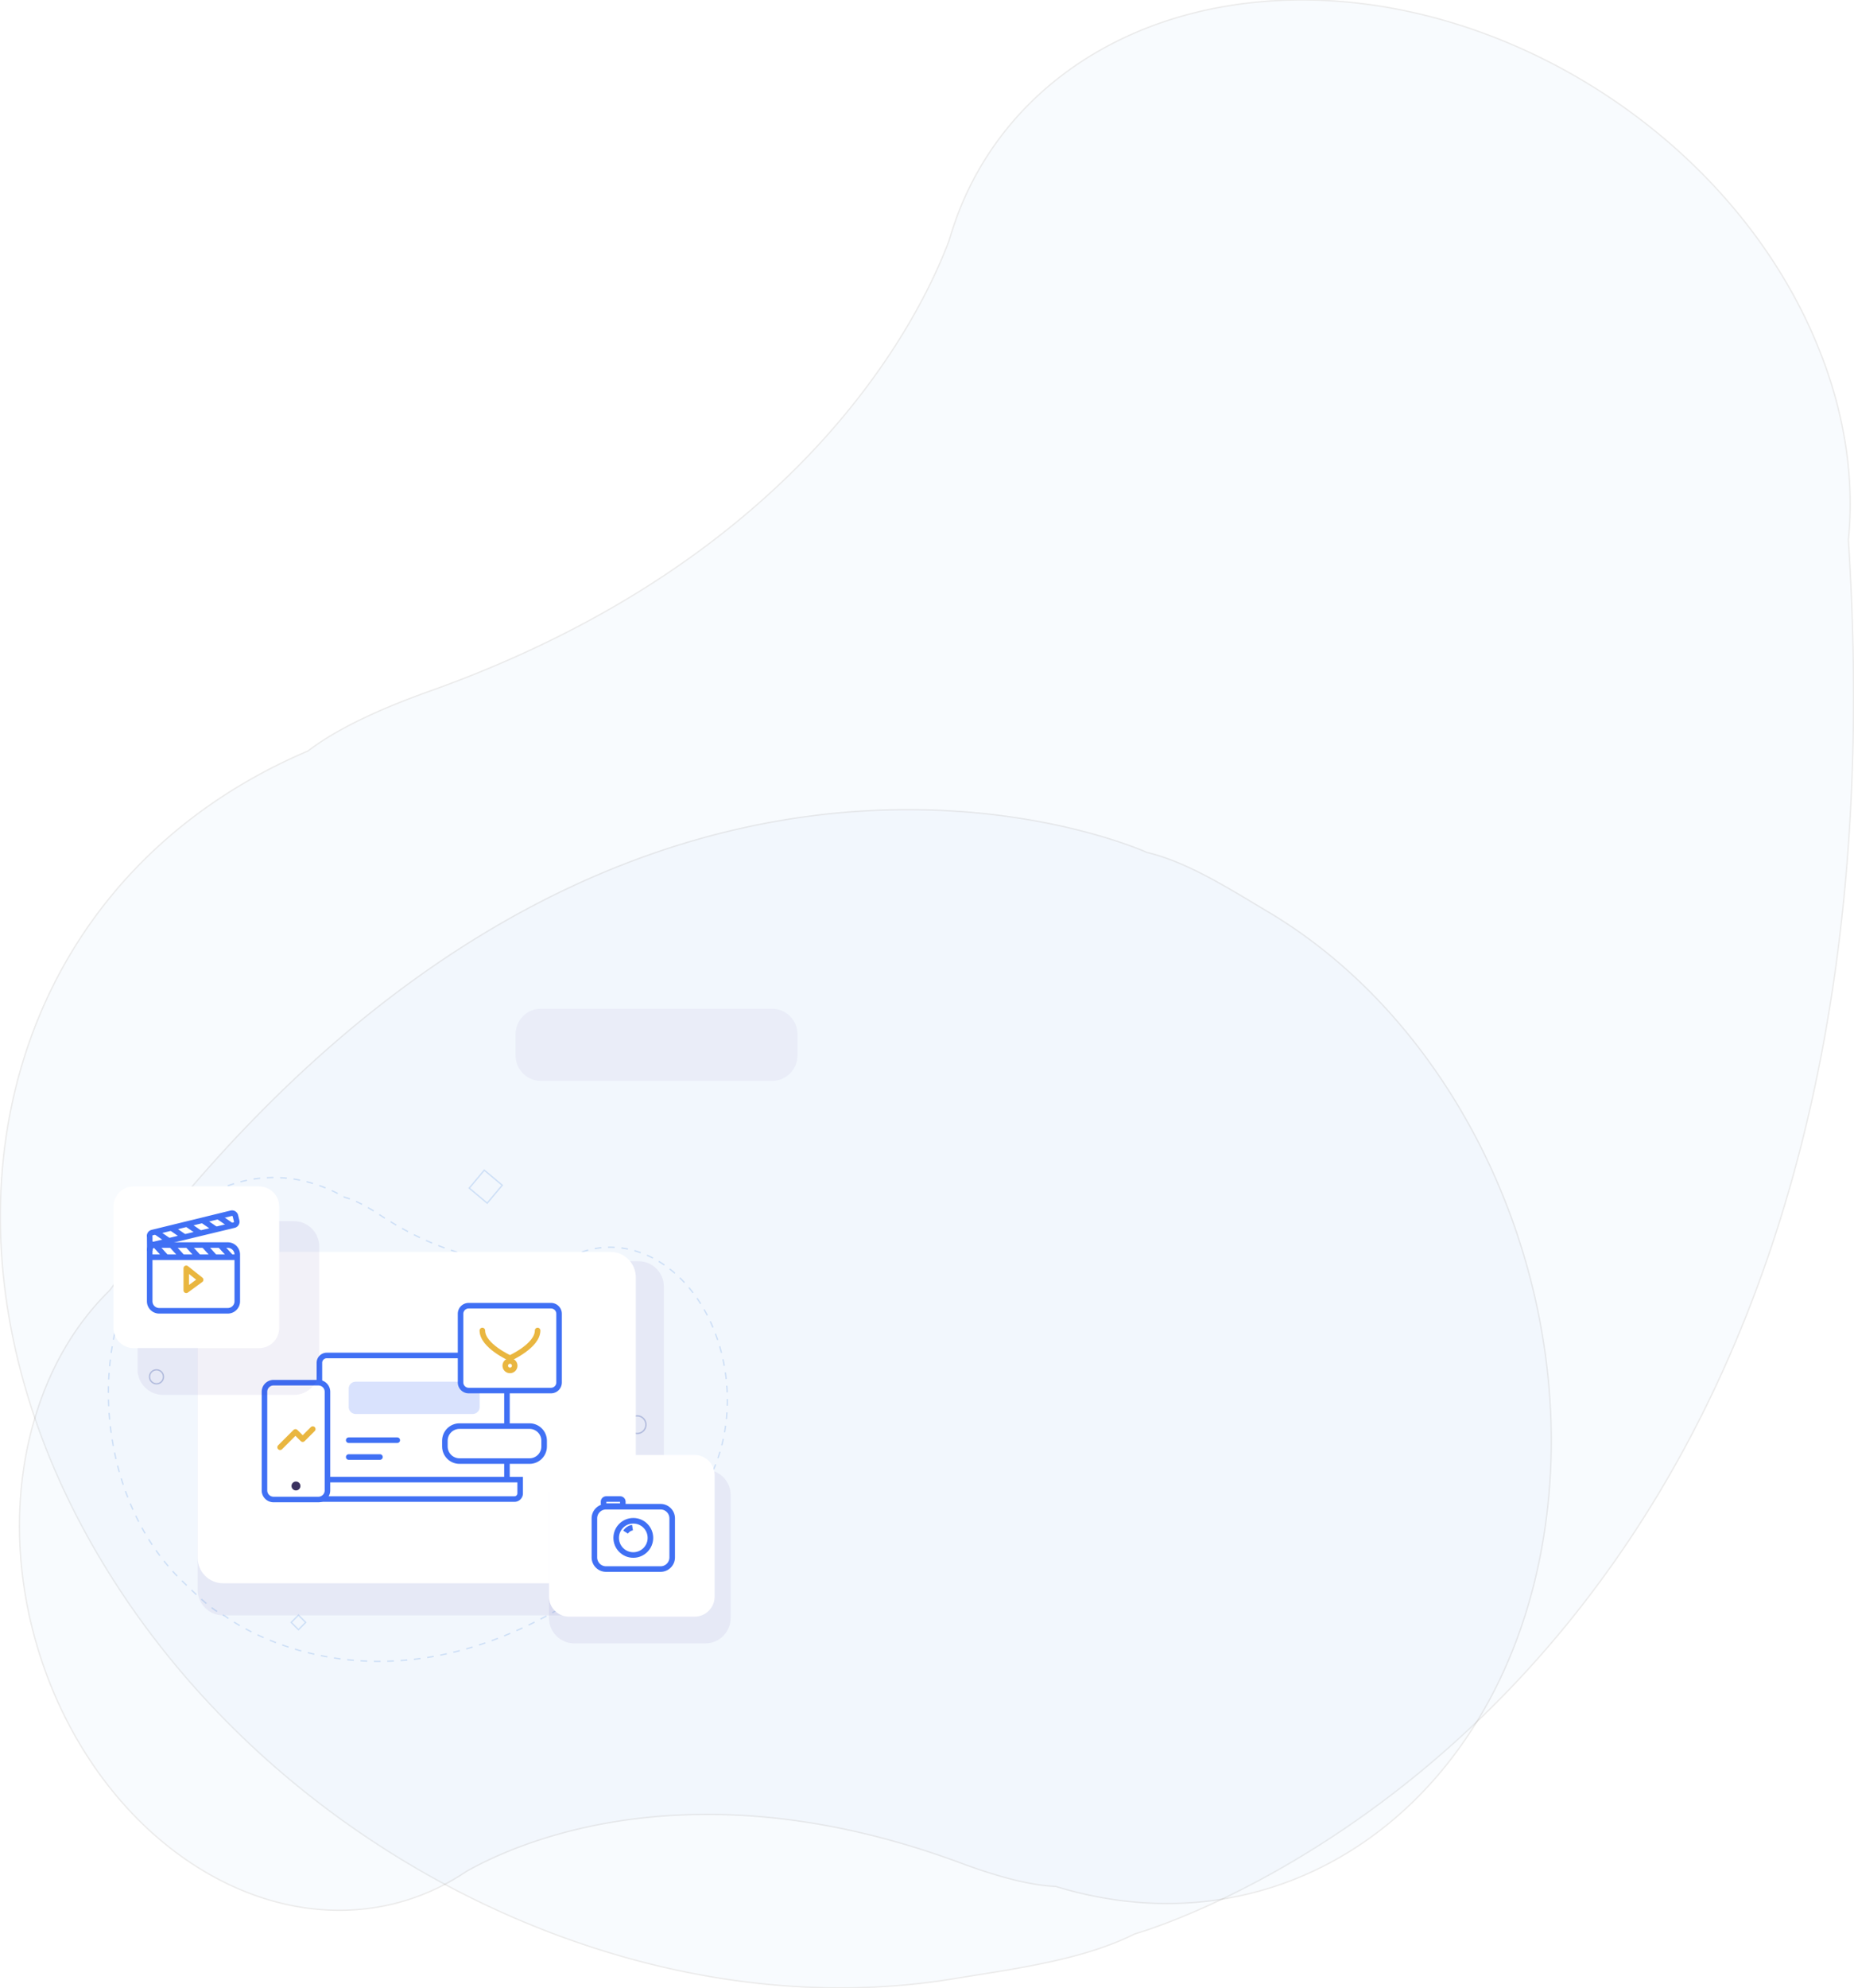 <svg xmlns="http://www.w3.org/2000/svg" width="1388" height="1488" viewBox="0 0 1388 1488"><defs><filter id="1vzka" width="160%" height="164%" x="-20%" y="-22%" filterUnits="objectBoundingBox"><feGaussianBlur in="SourceGraphic" result="FeGaussianBlur1050Out" stdDeviation="16 16"/></filter><filter id="1vzkb" width="188%" height="188%" x="-34%" y="-34%" filterUnits="objectBoundingBox"><feGaussianBlur in="SourceGraphic" result="FeGaussianBlur1071Out" stdDeviation="16 16"/></filter><filter id="1vzkc" width="172%" height="260%" x="-26%" y="-70%" filterUnits="objectBoundingBox"><feGaussianBlur in="SourceGraphic" result="FeGaussianBlur1083Out" stdDeviation="16 16"/></filter><filter id="1vzkd" width="188%" height="188%" x="-34%" y="-34%" filterUnits="objectBoundingBox"><feGaussianBlur in="SourceGraphic" result="FeGaussianBlur1195Out" stdDeviation="16 16"/></filter></defs><g><g opacity=".08"><path fill="#accaf0" d="M1362.163 262.304C1294.272 91.18 1096.301-24.326 919.98 4.31c-97.03 15.758-171.802 73.488-203.202 156.884l-.057.25a245.325 245.325 0 0 0-6.125 18.472c-21.8 58.038-109.637 237.83-388.858 337.38-42.758 15.235-72.204 30.233-91.13 44.781C-9.073 663.933-71.856 945.514 90.382 1191c136.73 206.895 394.751 327.201 622.37 290.193 47.732-7.76 98.092-14.3 136.822-33.768 0 0 591.197-163.011 534.218-1043.363 4.628-45.957-2.773-94.463-21.629-141.758z"/><path fill="none" stroke="#000" stroke-miterlimit="20" d="M1362.163 262.304C1294.272 91.18 1096.301-24.326 919.98 4.31c-97.03 15.758-171.802 73.488-203.202 156.884l-.057.25a245.325 245.325 0 0 0-6.125 18.472c-21.8 58.038-109.637 237.83-388.858 337.38-42.758 15.235-72.204 30.233-91.13 44.781C-9.073 663.933-71.856 945.514 90.382 1191c136.73 206.895 394.751 327.201 622.37 290.193 47.732-7.76 98.092-14.3 136.822-33.768 0 0 591.197-163.011 534.218-1043.363 4.628-45.957-2.773-94.463-21.629-141.758z"/></g><g opacity=".08"><path fill="#accaf0" d="M28.44 1053.984c-41.705 125.661 13.966 280.813 124.342 346.547 60.74 36.173 128.621 38.934 184.472 7.505l.147-.111a176.518 176.518 0 0 0 11.914-7.345c38.84-21.898 170.344-80.343 370.194-6.11 30.598 11.373 53.754 16.722 70.906 17.456 179.131 54.684 343.889-71.421 367.99-281.664 20.316-177.19-66.218-362.746-208.727-447.58-29.883-17.791-60.65-37.469-90.988-44.647 0 0-401.06-183.49-776.636 327.854-23.794 23.179-42.14 53.323-53.614 88.095z"/><path fill="none" stroke="#000" stroke-miterlimit="20" d="M28.44 1053.984c-41.705 125.661 13.966 280.813 124.342 346.547 60.74 36.173 128.621 38.934 184.472 7.505l.147-.111a176.518 176.518 0 0 0 11.914-7.345c38.84-21.898 170.344-80.343 370.194-6.11 30.598 11.373 53.754 16.722 70.906 17.456 179.131 54.684 343.889-71.421 367.99-281.664 20.316-177.19-66.218-362.746-208.727-447.58-29.883-17.791-60.65-37.469-90.988-44.647 0 0-401.06-183.49-776.636 327.854-23.794 23.179-42.14 53.323-53.614 88.095z"/></g><g opacity=".52"><path fill="none" stroke="#accaf0" stroke-miterlimit="20" d="M223.428 1219.728v0L218 1214.3v0l5.428-5.428v0l5.428 5.428v0z"/></g><g opacity=".52"><path fill="none" stroke="#accaf0" stroke-dasharray="5 5" stroke-miterlimit="20" d="M529.449 1109.652c26.56-48.284 17.134-117.143-21.055-153.803-21.016-20.174-47.539-27.17-72.078-19.012l-.067.034a68.574 68.574 0 0 0-5.286 2.005c-17.067 5.69-73.592 18.476-146.35-29.412-11.139-7.334-19.831-11.541-26.53-13.323-66.17-38.03-141.25-.177-167.694 84.546-22.288 71.403-3.152 155.477 46.158 202.796 10.339 9.922 20.875 20.701 32.25 26.281 0 0 143.227 110.353 332.425-68.365 11.244-7.518 20.902-18.38 28.227-31.747z"/></g><g opacity=".31"><path fill="none" stroke="#3c58a4" stroke-miterlimit="20" d="M470.358 1066.306c0-3.66 2.963-6.628 6.618-6.628 3.655 0 6.618 2.967 6.618 6.628s-2.963 6.629-6.618 6.629c-3.655 0-6.618-2.968-6.618-6.629z"/></g><g opacity=".52"><path fill="none" stroke="#accaf0" stroke-miterlimit="20" d="M362.57 875.824v0L376 887.093v0l-11.269 13.43v0l-13.43-11.27v0z"/></g><g><g filter="url(#1vzka)" opacity=".06"><path fill="#200a82" d="M167 1209c-10.493 0-19-8.507-19-19V963c0-10.493 8.507-19 19-19h311c10.493 0 19 8.507 19 19v227c0 10.493-8.507 19-19 19z"/></g><g><path fill="#fff" d="M167 1185c-10.493 0-19-8.507-19-19V956c0-10.493 8.507-19 19-19h290c10.493 0 19 8.507 19 19v210c0 10.493-8.507 19-19 19z"/></g></g><g opacity=".31"><path fill="none" stroke="#3c58a4" stroke-miterlimit="20" d="M111.957 1030.482a5.218 5.218 0 0 1 5.213-5.222 5.218 5.218 0 0 1 5.214 5.222 5.218 5.218 0 0 1-5.214 5.222 5.218 5.218 0 0 1-5.213-5.222z"/></g><g><g><g filter="url(#1vzkb)" opacity=".06"><path fill="#200a82" d="M430 1230c-10.493 0-19-8.507-19-19v-92c0-10.493 8.507-19 19-19h98c10.493 0 19 8.507 19 19v92c0 10.493-8.507 19-19 19z"/></g><g><path fill="#fff" d="M426 1210c-8.284 0-15-6.716-15-15v-91c0-8.284 6.716-15 15-15h94c8.284 0 15 6.716 15 15v91c0 8.284-6.716 15-15 15z"/></g></g></g><g filter="url(#1vzkc)" opacity=".04"><path fill="#200a82" d="M405 809c-10.493 0-19-8.507-19-19v-16c0-10.493 8.507-19 19-19h173c10.493 0 19 8.507 19 19v16c0 10.493-8.507 19-19 19z"/></g><g><g><path fill="#fff" d="M453.718 1174.381a8.718 8.718 0 0 1-8.718-8.718v-29.24a8.718 8.718 0 0 1 8.718-8.717h40.803a8.718 8.718 0 0 1 8.718 8.718v29.239a8.718 8.718 0 0 1-8.718 8.718z"/><path fill="none" stroke="#4070f4" stroke-miterlimit="20" stroke-width="4.16" d="M453.718 1174.381a8.718 8.718 0 0 1-8.718-8.718v-29.24a8.718 8.718 0 0 1 8.718-8.717h40.803a8.718 8.718 0 0 1 8.718 8.718v29.239a8.718 8.718 0 0 1-8.718 8.718z"/></g><g><path fill="#fff" d="M461.304 1151.043c0-7.078 5.738-12.815 12.816-12.815s12.815 5.737 12.815 12.815c0 7.078-5.737 12.816-12.815 12.816-7.078 0-12.816-5.738-12.816-12.816z"/><path fill="none" stroke="#4070f4" stroke-miterlimit="20" stroke-width="4.16" d="M461.304 1151.043c0-7.078 5.738-12.815 12.816-12.815s12.815 5.737 12.815 12.815c0 7.078-5.737 12.816-12.815 12.816-7.078 0-12.816-5.738-12.816-12.816z"/></g><g><path fill="none" stroke="#4070f4" stroke-miterlimit="20" stroke-width="4.16" d="M468.36 1146.75a7.48 7.48 0 0 1 5.16-3.371"/></g><g><path fill="#fff" d="M453.854 1127.242a2 2 0 0 1-2-2v-1.269a2 2 0 0 1 2-2h10.426a2 2 0 0 1 2 2v1.27a2 2 0 0 1-2 2z"/><path fill="none" stroke="#4070f4" stroke-miterlimit="20" stroke-width="4.16" d="M453.854 1127.242a2 2 0 0 1-2-2v-1.269a2 2 0 0 1 2-2h10.426a2 2 0 0 1 2 2v1.27a2 2 0 0 1-2 2z"/></g></g><g><g><path fill="#fff" d="M239.48 1107.44a.352.352 0 0 1-.353-.352v-87.07a5.495 5.495 0 0 1 5.495-5.495h129.424a5.495 5.495 0 0 1 5.495 5.495v87.07a.352.352 0 0 1-.352.352z"/><path fill="none" stroke="#4070f4" stroke-miterlimit="20" stroke-width="4.16" d="M239.48 1107.44a.352.352 0 0 1-.353-.352v-87.07a5.495 5.495 0 0 1 5.495-5.495h129.424a5.495 5.495 0 0 1 5.495 5.495v87.07a.352.352 0 0 1-.352.352z"/></g><g><path fill="#fff" d="M233.514 1121.987a4.264 4.264 0 0 1-4.264-4.264v-10.283h160.168v10.283a4.264 4.264 0 0 1-4.264 4.264z"/><path fill="none" stroke="#4070f4" stroke-miterlimit="20" stroke-width="4.16" d="M233.514 1121.987a4.264 4.264 0 0 1-4.264-4.264v-10.283 0h160.168v10.283a4.264 4.264 0 0 1-4.264 4.264z"/></g><g><path fill="#fff" d="M261.059 1077.92h36.35"/><path fill="none" stroke="#4070f4" stroke-linecap="round" stroke-miterlimit="20" stroke-width="4.16" d="M261.059 1077.92h36.35"/></g><g><path fill="#fff" d="M261.059 1090.517h23.397"/><path fill="none" stroke="#4070f4" stroke-linecap="round" stroke-miterlimit="20" stroke-width="4.16" d="M261.059 1090.517h23.397"/></g><g><path fill="#fff" d="M344.01 1093.566c-6.044 0-10.943-4.9-10.943-10.943v-4.294c0-6.043 4.9-10.943 10.943-10.943h52.418c6.043 0 10.942 4.9 10.942 10.943v4.294c0 6.043-4.899 10.943-10.942 10.943z"/><path fill="none" stroke="#4070f4" stroke-miterlimit="20" stroke-width="4.16" d="M344.01 1093.566c-6.044 0-10.943-4.9-10.943-10.943v-4.294c0-6.043 4.9-10.943 10.943-10.943h52.418c6.043 0 10.942 4.9 10.942 10.943v4.294c0 6.043-4.899 10.943-10.942 10.943z"/></g><g opacity=".2"><path fill="#4070f4" d="M266.304 1058.314a5.246 5.246 0 0 1-5.245-5.246v-13.688a5.246 5.246 0 0 1 5.245-5.246h87.55a5.246 5.246 0 0 1 5.246 5.246v13.688a5.246 5.246 0 0 1-5.246 5.246z"/></g><g><path fill="#fff" d="M199.71 1037.176a6.766 6.766 0 0 1 5.074-2.28h33.581a6.784 6.784 0 0 1 6.783 6.783v73.85a6.784 6.784 0 0 1-6.783 6.784h-33.58a6.785 6.785 0 0 1-6.785-6.784v-73.85c0-1.728.646-3.305 1.71-4.503"/><path fill="none" stroke="#4070f4" stroke-miterlimit="20" stroke-width="4.16" d="M199.71 1037.176a6.766 6.766 0 0 1 5.074-2.28h33.581a6.784 6.784 0 0 1 6.783 6.783v73.85a6.784 6.784 0 0 1-6.783 6.784h-33.58a6.785 6.785 0 0 1-6.785-6.784v-73.85c0-1.728.646-3.305 1.71-4.503"/></g><g><path fill="#3b325f" d="M218.246 1112.194a3.328 3.328 0 1 1 6.657 0 3.328 3.328 0 0 1-6.657 0z"/></g><g><path fill="#fff" d="M209.7 1083.212l11.483-11.483 5.427 5.427 7.546-7.546"/><path fill="none" stroke="#e9b640" stroke-linecap="round" stroke-linejoin="round" stroke-miterlimit="20" stroke-width="4.16" d="M209.7 1083.212v0l11.483-11.483v0l5.427 5.427v0l7.546-7.546v0"/></g><g><path fill="#fff" d="M350.846 1040.772a6.045 6.045 0 0 1-6.045-6.045v-51.413a6.045 6.045 0 0 1 6.045-6.045h61.659a6.045 6.045 0 0 1 6.044 6.045v51.413a6.045 6.045 0 0 1-6.044 6.045z"/><path fill="none" stroke="#4070f4" stroke-miterlimit="20" stroke-width="4.16" d="M350.846 1040.772a6.045 6.045 0 0 1-6.045-6.045v-51.413a6.045 6.045 0 0 1 6.045-6.045h61.659a6.045 6.045 0 0 1 6.044 6.045v51.413a6.045 6.045 0 0 1-6.044 6.045z"/></g><g><g><path fill="#fff" d="M402.481 995.832c0 11.424-20.683 20.684-20.683 20.684s-20.686-9.26-20.686-20.684"/><path fill="none" stroke="#e9b640" stroke-linecap="round" stroke-linejoin="round" stroke-miterlimit="20" stroke-width="4.16" d="M402.481 995.832c0 11.424-20.683 20.684-20.683 20.684v0s-20.686-9.26-20.686-20.684"/></g><g><path fill="#fff" d="M378.27 1022.174a3.525 3.525 0 1 1 7.051 0 3.525 3.525 0 0 1-7.05 0z"/><path fill="none" stroke="#e9b640" stroke-linecap="round" stroke-linejoin="round" stroke-miterlimit="20" stroke-width="4.16" d="M378.27 1022.174a3.525 3.525 0 1 1 7.051 0 3.525 3.525 0 0 1-7.05 0z"/></g></g></g><g><g><g><g filter="url(#1vzkd)" opacity=".06"><path fill="#200a82" d="M122 1044c-10.493 0-19-8.507-19-19v-92c0-10.493 8.507-19 19-19h98c10.493 0 19 8.507 19 19v92c0 10.493-8.507 19-19 19z"/></g><g><path fill="#fff" d="M100 1009c-8.284 0-15-6.716-15-15v-91c0-8.284 6.716-15 15-15h94c8.284 0 15 6.716 15 15v91c0 8.284-6.716 15-15 15z"/></g></g></g></g><g><g><path fill="#fff" d="M119.186 981.077a7.117 7.117 0 0 1-7.118-7.117v-38.357a3.71 3.71 0 0 1 3.711-3.711h54.74a7.117 7.117 0 0 1 7.117 7.117v34.951a7.117 7.117 0 0 1-7.117 7.117z"/><path fill="none" stroke="#4070f4" stroke-miterlimit="20" stroke-width="4.16" d="M119.186 981.077a7.117 7.117 0 0 1-7.118-7.117v-38.357a3.71 3.71 0 0 1 3.711-3.711h54.74a7.117 7.117 0 0 1 7.117 7.117v34.951a7.117 7.117 0 0 1-7.117 7.117z"/></g><g><path fill="#fff" d="M112.147 936.219l-.074-10.548a2.613 2.613 0 0 1 1.928-3.152l59.097-14.448a2.612 2.612 0 0 1 3.15 1.928l.917 3.803a2.612 2.612 0 0 1-1.928 3.152L115.3 931.4a2.611 2.611 0 0 1-3.152-1.926"/><path fill="none" stroke="#4070f4" stroke-miterlimit="20" stroke-width="4.16" d="M112.147 936.219v0l-.074-10.548a2.613 2.613 0 0 1 1.928-3.152l59.097-14.448a2.612 2.612 0 0 1 3.15 1.928l.917 3.803a2.612 2.612 0 0 1-1.928 3.152L115.3 931.4a2.611 2.611 0 0 1-3.152-1.926"/></g><g><path fill="#fff" d="M139.426 949.255l10.811 8.604-10.81 7.909z"/><path fill="none" stroke="#e9b640" stroke-linecap="round" stroke-linejoin="round" stroke-miterlimit="20" stroke-width="4.1" d="M139.426 949.255v0l10.811 8.604v0l-10.81 7.909v0z"/></g><g><path fill="none" stroke="#4070f4" stroke-miterlimit="20" stroke-width="4.16" d="M112.068 940.982h64.057"/></g><g><g><path fill="none" stroke="#4070f4" stroke-miterlimit="20" stroke-width="4.16" d="M116.2 931.892l8.272 9.09"/></g><g><path fill="none" stroke="#4070f4" stroke-miterlimit="20" stroke-width="4.16" d="M128.342 931.892l8.271 9.09"/></g><g><path fill="none" stroke="#4070f4" stroke-miterlimit="20" stroke-width="4.16" d="M140.482 931.892l8.272 9.09"/></g><g><path fill="none" stroke="#4070f4" stroke-miterlimit="20" stroke-width="4.16" d="M152.624 931.892l8.271 9.09"/></g><g><path fill="none" stroke="#4070f4" stroke-miterlimit="20" stroke-width="4.16" d="M164.765 931.892l8.272 9.09"/></g></g><g><g><path fill="none" stroke="#4070f4" stroke-miterlimit="20" stroke-width="4.16" d="M116.037 921.585l10.132 6.956"/></g><g><path fill="none" stroke="#4070f4" stroke-miterlimit="20" stroke-width="4.16" d="M127.857 918.806l10.132 6.957"/></g><g><path fill="none" stroke="#4070f4" stroke-miterlimit="20" stroke-width="4.16" d="M139.675 916.028l10.133 6.956"/></g><g><path fill="none" stroke="#4070f4" stroke-miterlimit="20" stroke-width="4.16" d="M151.494 913.25l10.132 6.956"/></g><g><path fill="none" stroke="#4070f4" stroke-miterlimit="20" stroke-width="4.16" d="M163.314 910.47l10.132 6.957"/></g></g></g></g></svg>